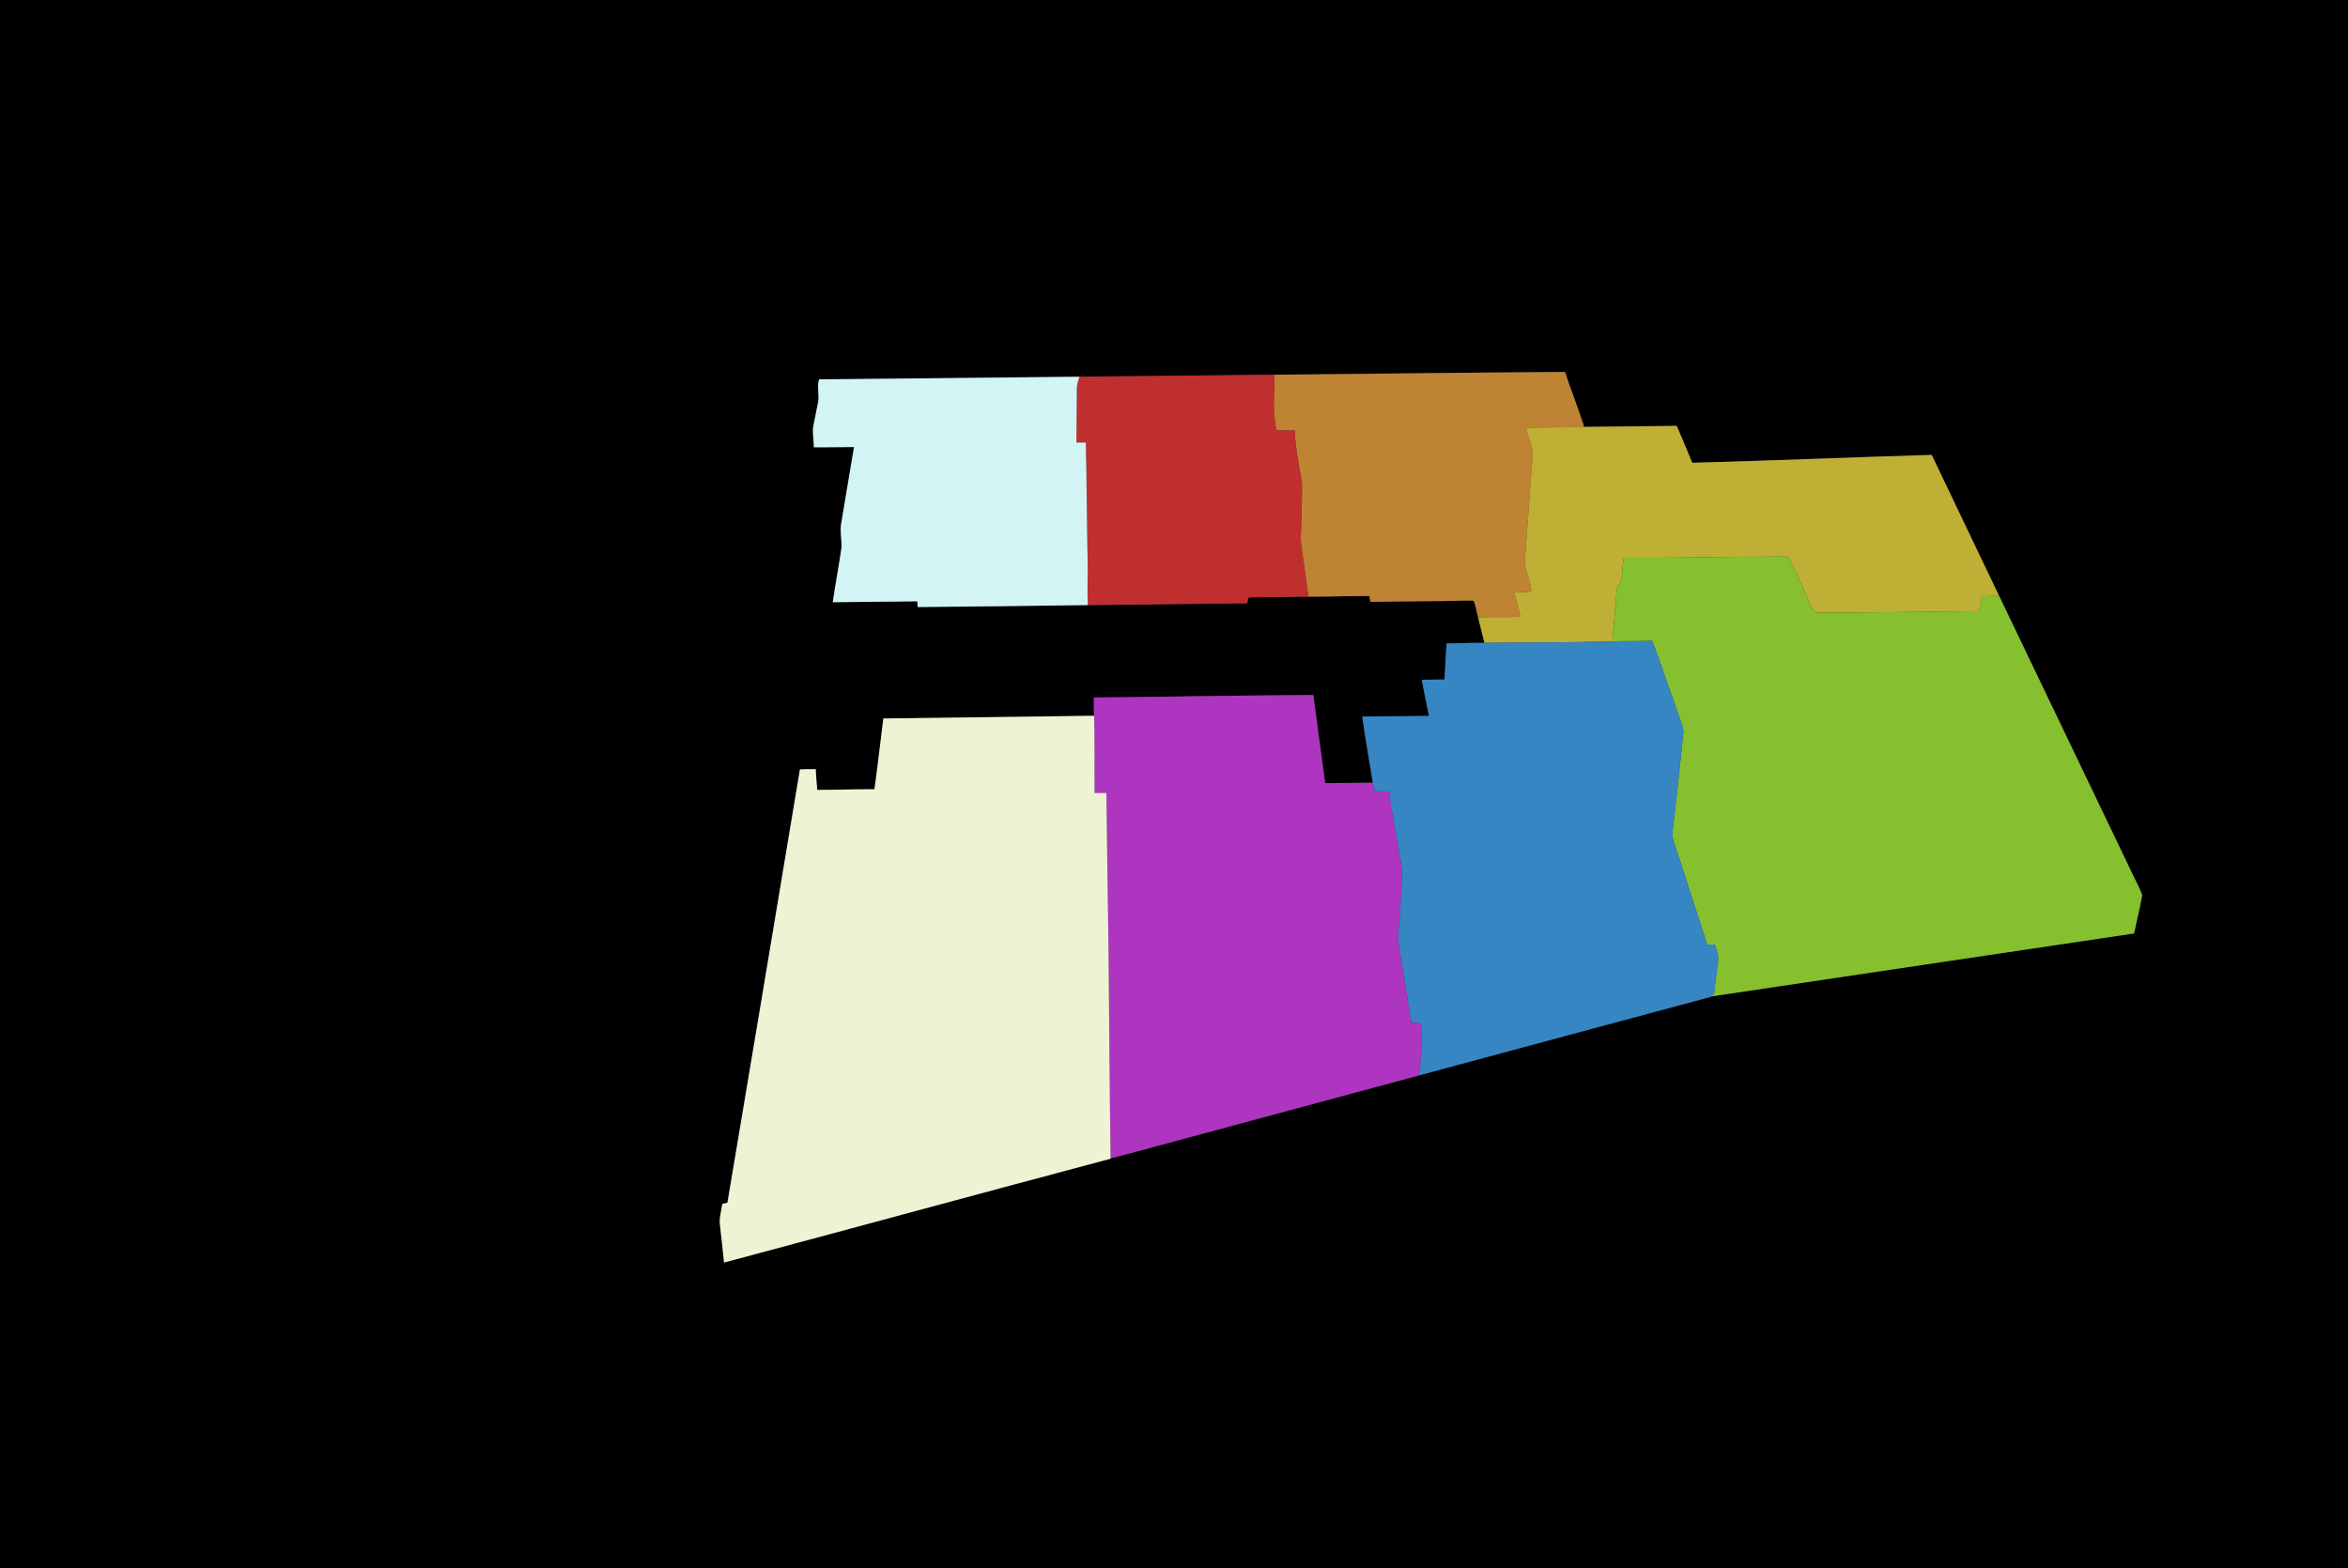 <?xml version="1.0" encoding="utf-8"?>
<!-- Generator: Adobe Illustrator 25.3.1, SVG Export Plug-In . SVG Version: 6.00 Build 0)  -->
<svg version="1.1" id="Layer_1" xmlns="http://www.w3.org/2000/svg" xmlns:xlink="http://www.w3.org/1999/xlink" x="0px" y="0px"
	 viewBox="0 0 1500 1002" style="enable-background:new 0 0 1500 1002;" xml:space="preserve">
<rect x="0" y="0" width="1500" height="1002" fill="#333333" stroke="none"/>
<style type="text/css">
	.st0{fill:#BF8334;}
	.st1{fill:#BF2F2F;}
	.st2{fill:#D2F4F5;}
	.st3{fill:#BFAF35;}
	.st4{fill:#86C02E;}
	.st5{fill:#3686C3;}
	.st6{fill:#AE35C0;}
	.st7{fill:#EDF4D3;}
</style>
<g>
	<g>
		<path d="M0,0h1500v1002H0V0z M813.88,239.46c-41.42,0.32-82.82,0.94-124.24,1.27c-55.47,0.56-110.93,1.15-166.4,1.68
			c-1.51,4.8,0.33,9.79-0.6,14.64c-1.05,5.68-2.41,11.31-3.32,17.02c-0.08,3.94,0.53,7.85,0.63,11.79
			c8.54,0.03,17.08-0.12,25.62-0.18c-2.76,16.41-5.48,32.83-8.25,49.24c-0.78,4.97,0.49,9.97,0.29,14.96
			c-1.7,11.67-3.94,23.27-5.59,34.95c18.01-0.07,36.01-0.45,54.02-0.57c0.06,1.22,0.13,2.44,0.21,3.67
			c36.24-0.32,72.47-0.75,108.7-1.25c33.94-0.2,67.88-0.94,101.82-1.12c0.34-1.26,0.3-2.68,1.02-3.79
			c12.7-0.26,25.41-0.31,38.12-0.47c12.95,0.05,25.91-0.47,38.86-0.43c0.24,1.25,0.49,2.5,0.76,3.76
			c20.49-0.46,40.98-0.27,61.47-0.85c1.5,0.15,3.23-0.38,4.62,0.39c1.19,3.42,1.73,7.02,2.69,10.52c1.32,5.36,2.66,10.73,3.98,16.1
			c-8.06-0.14-16.1,0.39-24.15,0.37c-0.66,7.67-0.7,15.39-1.42,23.06c-4.83,0.12-9.66,0.11-14.48,0.18
			c1.5,7.71,3.15,15.38,4.61,23.1c-14.2,0.12-28.4,0.31-42.6,0.38c1.93,14.14,4.48,28.21,6.75,42.3
			c-10.15,0.04-20.3,0.16-30.44,0.28c-2.47-18.78-5.12-37.53-7.53-56.31c-46.74,0.21-93.46,1.13-140.2,1.6
			c-0.05,3.87-0.11,7.76,0.14,11.64c-44.88,0.61-89.77,1.12-134.65,1.74c-1.96,15.06-3.56,30.18-5.69,45.22
			c-12.18-0.04-24.36,0.39-36.54,0.42c-0.41-4.41-0.76-8.82-0.97-13.24c-3.37-0.06-6.74,0-10.1,0.14
			c-15.3,92.31-30.83,184.59-46.31,276.87c-1.1,0.26-2.21,0.54-3.3,0.82c-0.56,4.51-2.13,8.99-1.47,13.58
			c0.94,7.94,1.76,15.9,2.62,23.86c82.35-21.98,164.57-44.47,246.95-66.34l-0.01-0.26c11.02-2.66,21.9-5.84,32.87-8.71
			c54.93-14.85,109.88-29.62,164.81-44.46c61.98-16.66,123.93-33.45,185.92-50.06l0.2-0.23c90-13.5,180.08-26.76,270.1-40.24
			c1.57-8.23,3.72-16.34,5.14-24.59c-2.06-5.51-5.07-10.61-7.45-15.98c-27.99-58.37-55.94-116.75-83.96-175.1
			c-14.33-30.06-28.72-60.09-43.08-90.14c-50.99,1.51-101.97,3.67-152.96,5.05c-3.2-7.91-6.6-15.74-9.93-23.59
			c-19.69,0.23-39.38,0.43-59.06,0.64c-3.84-11.79-8.43-23.31-12.28-35.09C937.84,238.04,875.86,238.93,813.88,239.46z"/>
	</g>
</g>
<g>
	<path class="st0" d="M813.88,239.46c61.98-0.53,123.96-1.42,185.94-1.76c3.85,11.78,8.44,23.3,12.28,35.09
		c-12.41,0.34-24.82,0.27-37.22,0.51c0.9,3.9,2.27,7.66,3.41,11.49c1.41,4.74,0.51,9.71,0.15,14.54
		c-1.36,19.22-2.74,38.44-4.22,57.66c-0.7,7.02,3.54,13.23,4.08,20.08l-0.39,0.86c-3.53,0.7-7.15,0.45-10.72,0.43
		c1.39,5.21,3.19,10.34,4.01,15.7c-8.96,0.7-17.94-0.13-26.89,0.63c-0.96-3.5-1.5-7.1-2.69-10.52c-1.39-0.77-3.12-0.24-4.62-0.39
		c-20.49,0.58-40.98,0.39-61.47,0.85c-0.27-1.26-0.52-2.51-0.76-3.76c-12.95-0.04-25.91,0.48-38.86,0.43
		c-1.47-10.82-3.01-21.63-4.57-32.43c-0.86-5.93,0.11-11.89,0.12-17.84c-0.08-7.67,0.51-15.35,0.26-23.01
		c-1.99-10.88-4.19-21.81-4.6-32.9c-3.93,0.12-7.86,0.07-11.78-0.18c-0.87-5.95-1.82-11.94-1.54-17.99
		C814.03,251.13,814.29,245.29,813.88,239.46z"/>
</g>
<g>
	<path class="st1" d="M689.64,240.73c41.42-0.33,82.82-0.95,124.24-1.27c0.41,5.83,0.15,11.67-0.08,17.49
		c-0.28,6.05,0.67,12.04,1.54,17.99c3.92,0.25,7.85,0.3,11.78,0.18c0.41,11.09,2.61,22.02,4.6,32.9c0.25,7.66-0.34,15.34-0.26,23.01
		c-0.01,5.95-0.98,11.91-0.12,17.84c1.56,10.8,3.1,21.61,4.57,32.43c-12.71,0.16-25.42,0.21-38.12,0.47
		c-0.72,1.11-0.68,2.53-1.02,3.79c-33.94,0.18-67.88,0.92-101.82,1.12c-0.49-9.9,0.11-19.79-0.14-29.69
		c-0.52-24.73-0.51-49.47-1.17-74.21c-2,0.01-4,0.01-5.98,0.02c0.14-11.27,0.18-22.53,0.27-33.79
		C687.88,246.15,688.62,243.38,689.64,240.73z"/>
</g>
<g>
	<path class="st2" d="M523.24,242.41c55.47-0.53,110.93-1.12,166.4-1.68c-1.02,2.65-1.76,5.42-1.71,8.28
		c-0.09,11.26-0.13,22.52-0.27,33.79c1.98-0.01,3.98-0.01,5.98-0.02c0.66,24.74,0.65,49.48,1.17,74.21
		c0.25,9.9-0.35,19.79,0.14,29.69c-36.23,0.5-72.46,0.93-108.7,1.25c-0.08-1.23-0.15-2.45-0.21-3.67
		c-18.01,0.12-36.01,0.5-54.02,0.57c1.65-11.68,3.89-23.28,5.59-34.95c0.2-4.99-1.07-9.99-0.29-14.96
		c2.77-16.41,5.49-32.83,8.25-49.24c-8.54,0.06-17.08,0.21-25.62,0.18c-0.1-3.94-0.71-7.85-0.63-11.79
		c0.91-5.71,2.27-11.34,3.32-17.02C523.57,252.2,521.73,247.21,523.24,242.41z"/>
</g>
<g>
	<path class="st3" d="M1012.1,272.79c19.68-0.21,39.37-0.41,59.06-0.64c3.33,7.85,6.73,15.68,9.93,23.59
		c50.99-1.38,101.97-3.54,152.96-5.05c14.36,30.05,28.75,60.08,43.08,90.14c-3.68-0.01-7.35,0.08-11.01,0.27
		c-0.62,3.13-1.22,6.27-1.78,9.41c-34.13,0.39-68.27,1-102.4,0.96c-3.21,0.48-4.24-2.87-5.36-5.13
		c-3.76-8.77-8.04-17.31-11.82-26.07c-1.1-1.91-1.93-5.1-4.73-4.64c-34.23,0.01-68.47,0.97-102.71,0.77
		c-0.61,4.18-0.87,8.41-1.29,12.61c-0.06,3.35-3.55,5.43-3.31,8.89c-0.66,10.67-1.79,21.3-2.66,31.95
		c-27.25,0.79-54.52,0.66-81.77,0.94c-1.32-5.37-2.66-10.74-3.98-16.1c8.95-0.76,17.93,0.07,26.89-0.63
		c-0.82-5.36-2.62-10.49-4.01-15.7c3.57,0.02,7.19,0.27,10.72-0.43l0.39-0.86c-0.54-6.85-4.78-13.06-4.08-20.08
		c1.48-19.22,2.86-38.44,4.22-57.66c0.36-4.83,1.26-9.8-0.15-14.54c-1.14-3.83-2.51-7.59-3.41-11.49
		C987.28,273.06,999.69,273.13,1012.1,272.79z"/>
</g>
<g>
	<path class="st4" d="M1037.32,356.4c34.24,0.2,68.48-0.76,102.71-0.77c2.8-0.46,3.63,2.73,4.73,4.64
		c3.78,8.76,8.06,17.3,11.82,26.07c1.12,2.26,2.15,5.61,5.36,5.13c34.13,0.04,68.27-0.57,102.4-0.96c0.56-3.14,1.16-6.28,1.78-9.41
		c3.66-0.19,7.33-0.28,11.01-0.27c28.02,58.35,55.97,116.73,83.96,175.1c2.38,5.37,5.39,10.47,7.45,15.98
		c-1.42,8.25-3.57,16.36-5.14,24.59c-90.02,13.48-180.1,26.74-270.1,40.24c0.55-0.65,1.13-1.27,1.74-1.88
		c0.75-6.65,1.61-13.28,2.46-19.91c0.68-3.96-0.83-7.75-2-11.44c-1.61,0.1-3.23,0.2-4.81,0.32c-6.51-20-12.98-40.01-19.45-60.02
		c-1.15-3.85-3.12-7.65-2.76-11.78c2.31-21.68,4.96-43.35,6.99-65.05c-1.12-6.1-3.98-11.73-5.75-17.66
		c-4.85-13.25-9.09-26.72-14.28-39.83c-8.46,0.32-16.93,0.12-25.38,0.36c0.87-10.65,2-21.28,2.66-31.95
		c-0.24-3.46,3.25-5.54,3.31-8.89C1036.45,364.81,1036.71,360.58,1037.32,356.4z"/>
</g>
<g>
	<path class="st5" d="M948.29,410.79c27.25-0.28,54.52-0.15,81.77-0.94c8.45-0.24,16.92-0.04,25.38-0.36
		c5.19,13.11,9.43,26.58,14.28,39.83c1.77,5.93,4.63,11.56,5.75,17.66c-2.03,21.7-4.68,43.37-6.99,65.05
		c-0.36,4.13,1.61,7.93,2.76,11.78c6.47,20.01,12.94,40.02,19.45,60.02c1.58-0.12,3.2-0.22,4.81-0.32c1.17,3.69,2.68,7.48,2,11.44
		c-0.85,6.63-1.71,13.26-2.46,19.91c-0.61,0.61-1.19,1.23-1.74,1.88l-0.2,0.23c-61.99,16.61-123.94,33.4-185.92,50.06
		c-0.23-11.23,2.57-22.52,0.1-33.64c-1.91,0.08-3.81,0.18-5.7,0.28c-2.5-16.31-5.25-32.59-7.91-48.87
		c-0.98-7.58,0.23-15.17,0.84-22.71c0.17-11.48,2.48-23.12-0.26-34.46c-2.4-13.96-4.77-27.91-7.16-41.86
		c-2.97-0.09-5.93-0.12-8.89-0.1c-0.42-1.83-0.83-3.66-1.2-5.49c-2.27-14.09-4.82-28.16-6.75-42.3c14.2-0.07,28.4-0.26,42.6-0.38
		c-1.46-7.72-3.11-15.39-4.61-23.1c4.82-0.07,9.65-0.06,14.48-0.18c0.72-7.67,0.76-15.39,1.42-23.06
		C932.19,411.18,940.23,410.65,948.29,410.79z"/>
</g>
<g>
	<path class="st6" d="M698.83,445.75c46.74-0.47,93.46-1.39,140.2-1.6c2.41,18.78,5.06,37.53,7.53,56.31
		c10.14-0.12,20.29-0.24,30.44-0.28c0.37,1.83,0.78,3.66,1.2,5.49c2.96-0.02,5.92,0.01,8.89,0.1c2.39,13.95,4.76,27.9,7.16,41.86
		c2.74,11.34,0.43,22.98,0.26,34.46c-0.61,7.54-1.82,15.13-0.84,22.71c2.66,16.28,5.41,32.56,7.91,48.87c1.89-0.1,3.79-0.2,5.7-0.28
		c2.47,11.12-0.33,22.41-0.1,33.64c-54.93,14.84-109.88,29.61-164.81,44.46c-10.97,2.87-21.85,6.05-32.87,8.71
		c-0.64-44.06-0.84-88.12-1.31-132.18c-0.54-33.76-0.91-67.52-1.37-101.27c-2.52-0.03-5.04-0.05-7.55-0.05
		c-0.17-16.44,0.19-32.89-0.3-49.31C698.72,453.51,698.78,449.62,698.83,445.75z"/>
</g>
<g>
	<path class="st7" d="M564.32,459.13c44.88-0.62,89.77-1.13,134.65-1.74c0.49,16.42,0.13,32.87,0.3,49.31
		c2.51,0,5.03,0.02,7.55,0.05c0.46,33.75,0.83,67.51,1.37,101.27c0.47,44.06,0.67,88.12,1.31,132.18l0.01,0.26
		c-82.38,21.87-164.6,44.36-246.95,66.34c-0.86-7.96-1.68-15.92-2.62-23.86c-0.66-4.59,0.91-9.07,1.47-13.58
		c1.09-0.28,2.2-0.56,3.3-0.82c15.48-92.28,31.01-184.56,46.31-276.87c3.36-0.14,6.73-0.2,10.1-0.14c0.21,4.42,0.56,8.83,0.97,13.24
		c12.18-0.03,24.36-0.46,36.54-0.42C560.76,489.31,562.36,474.19,564.32,459.13z"/>
</g>
</svg>

